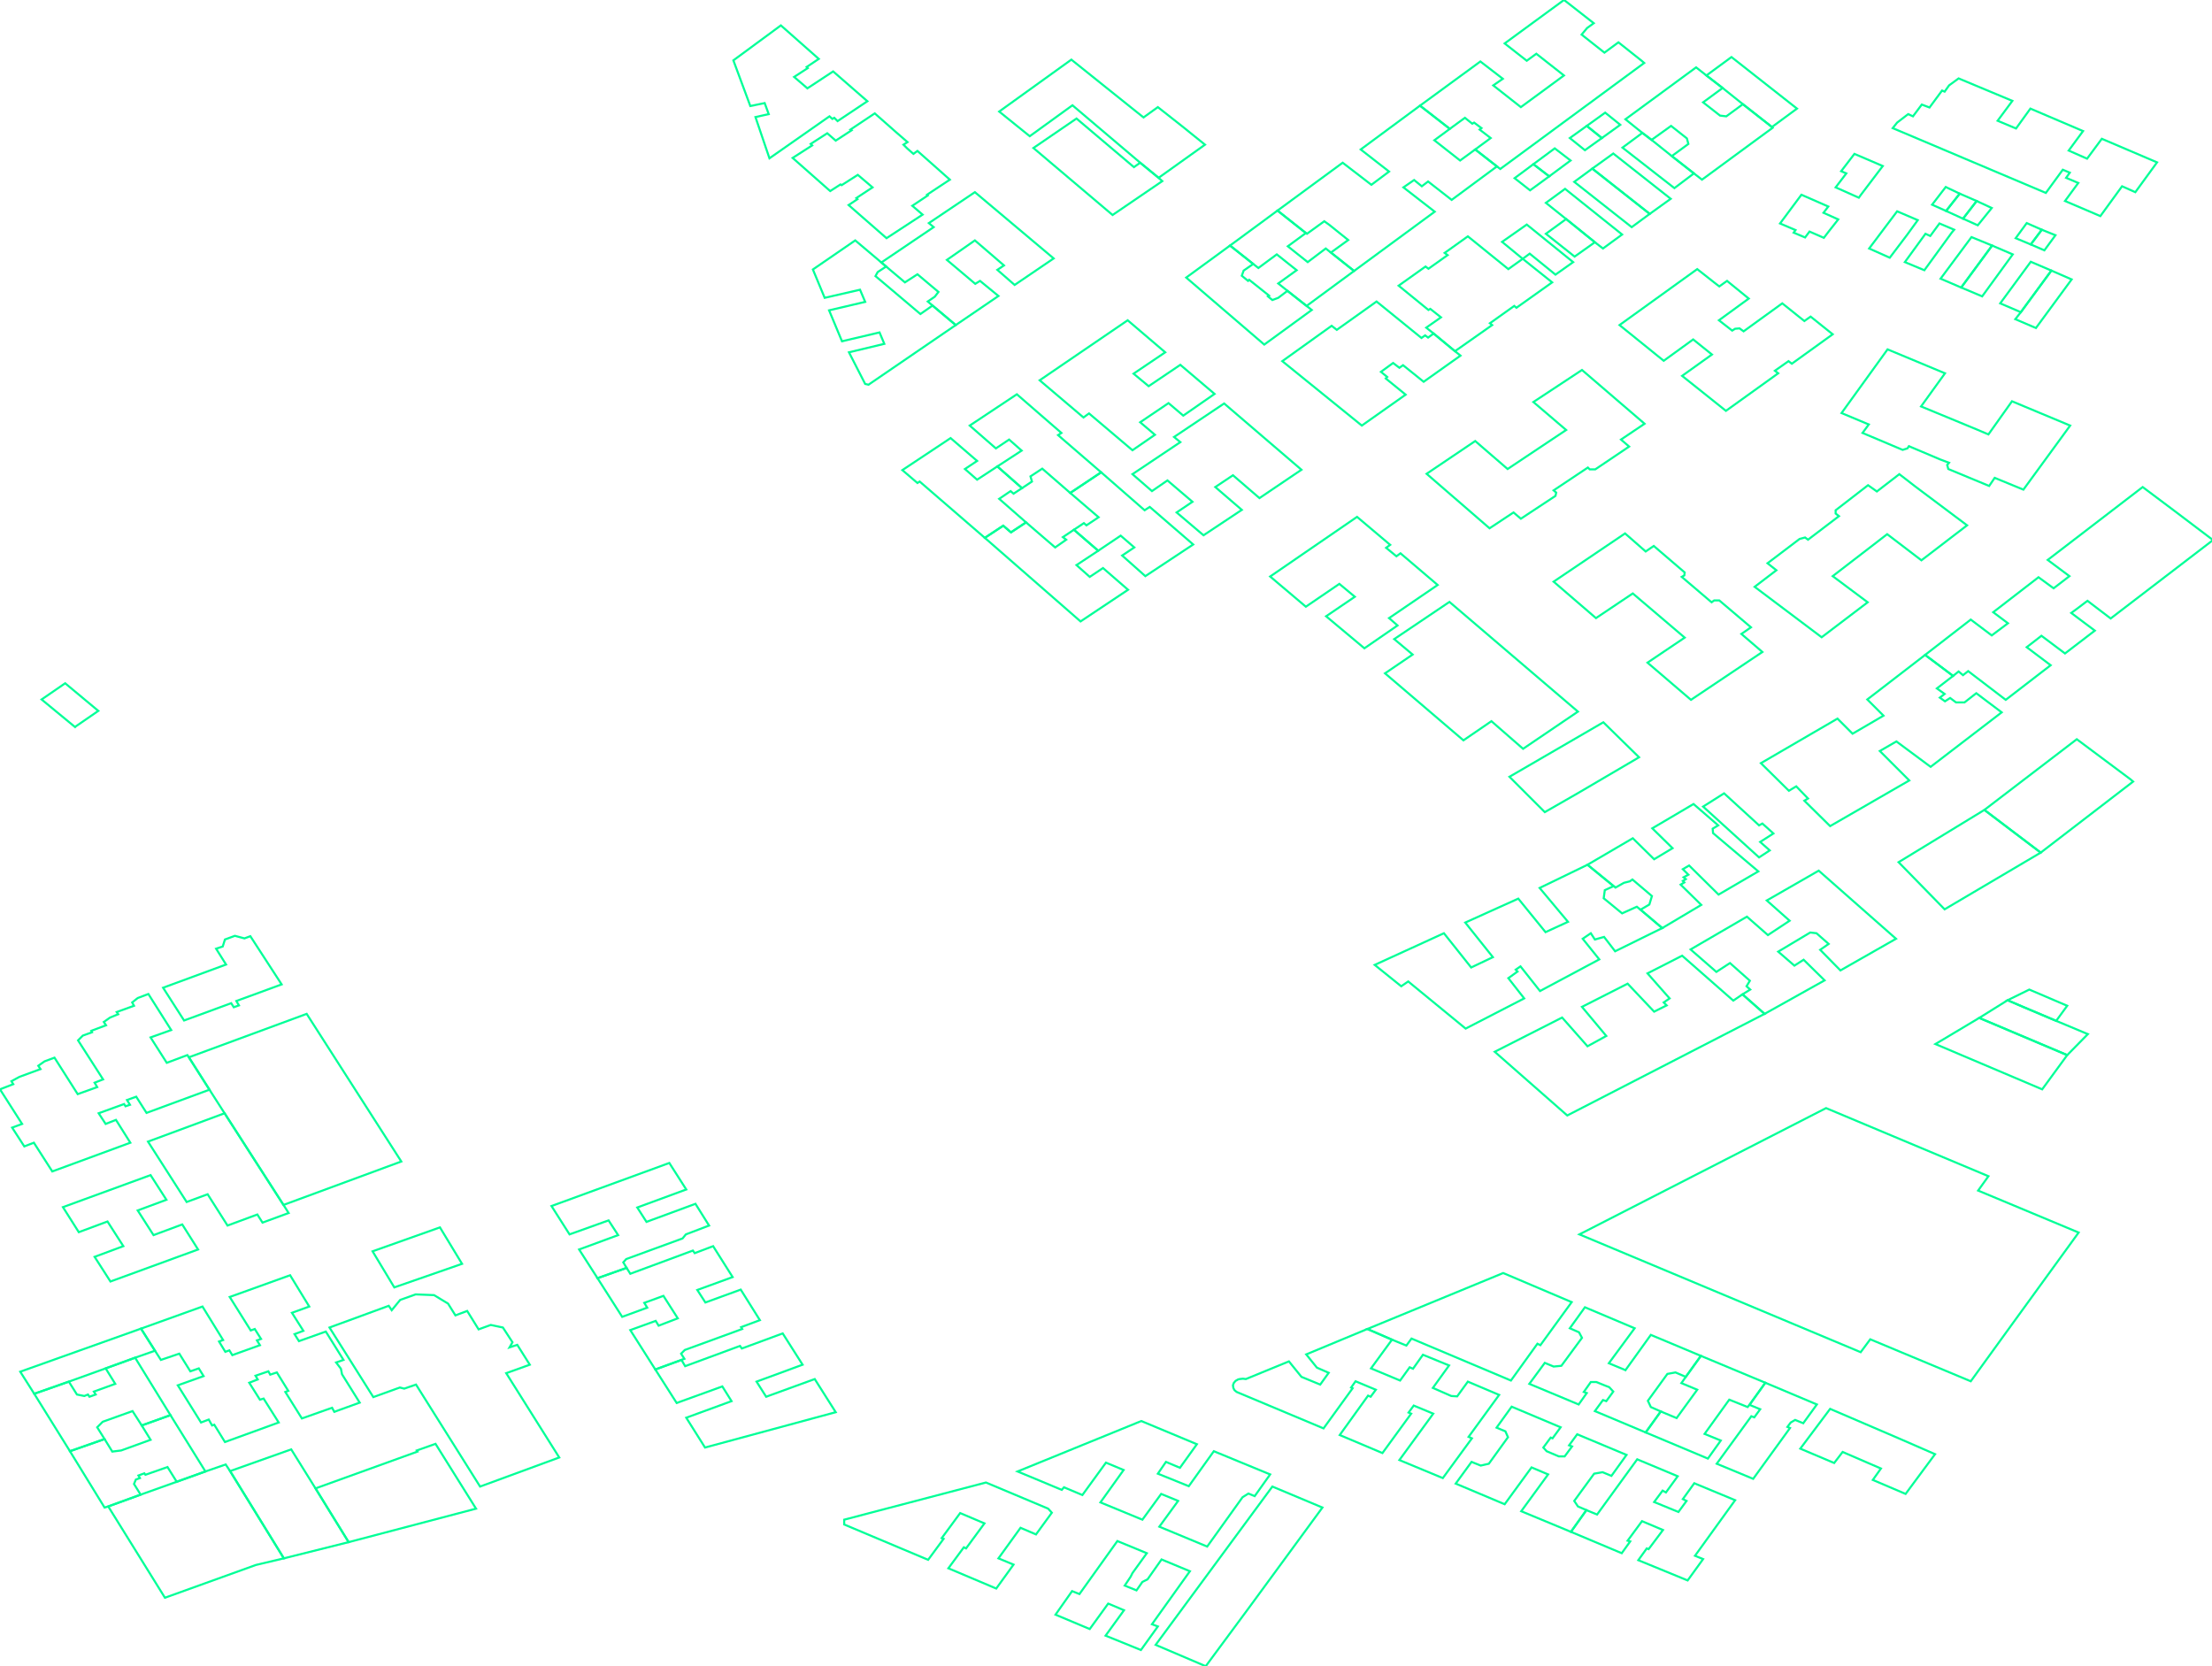 <?xml version="1.0" encoding="iso-8859-1" standalone="no"?>
<!DOCTYPE svg PUBLIC "-//W3C//DTD SVG 1.0//EN" "http://www.w3.org/TR/2001/REC-SVG-20010904/DTD/svg10.dtd">
<svg xmlns="http://www.w3.org/2000/svg" width="1062" height="800">
<path style="fill:rgb(255, 0, 0);fill-opacity:0;fill-rule:evenodd;stroke:rgb(0, 255, 151);stroke-width:1;" d="M 758.285, 592.665 L 876.712, 532.037 L 954.662, 564.737 L 949.713, 571.631 L 997.967, 591.781 L 966.151, 635.616 L 946.178, 663.19 L 897.923, 643.04 L 893.327, 649.227 L 758.285, 592.665 z "/>
<path style="fill:rgb(0, 255, 0);fill-opacity:0;fill-rule:evenodd;stroke:rgb(0, 255, 151);stroke-width:1;" d="M 90.676, 507.645 L 147.238, 486.787 L 192.665, 557.667 L 136.103, 578.524 L 107.821, 534.512 L 100.574, 523.199 L 90.676, 507.645 z "/>
<path style="fill:rgb(0, 0, 255);fill-opacity:0;fill-rule:evenodd;stroke:rgb(0, 255, 151);stroke-width:1;" d="M 158.197, 637.384 L 186.655, 626.955 L 188.069, 629.076 L 192.134, 624.127 L 199.558, 621.476 L 208.396, 621.829 L 215.113, 625.895 L 218.648, 631.551 L 224.304, 629.43 L 229.783, 638.268 L 235.616, 636.147 L 241.449, 637.384 L 246.045, 644.454 L 244.631, 646.929 L 248.343, 645.692 L 254.353, 655.236 L 243.04, 659.302 L 268.493, 699.779 L 230.49, 713.743 L 199.735, 664.781 L 194.079, 666.726 L 191.958, 666.195 L 179.231, 670.791 L 158.197, 637.384 z "/>
<path style="fill:rgb(255, 255, 0);fill-opacity:0;fill-rule:evenodd;stroke:rgb(0, 255, 151);stroke-width:1;" d="M 924.26, 314.45 L 946.178, 297.481 L 956.253, 305.082 L 964.03, 299.249 L 956.96, 293.946 L 978.701, 277.154 L 985.948, 282.457 L 993.548, 276.624 L 983.12, 268.847 L 1028.72, 233.849 L 1030.84, 235.44 L 1043.57, 244.985 L 1062.48, 259.302 L 1013.35, 296.951 L 1002.21, 288.467 L 997.084, 292.355 L 994.432, 294.3 L 1005.74, 302.784 L 991.427, 313.743 L 980.115, 305.259 L 973.045, 310.738 L 984.534, 319.399 L 962.97, 336.014 L 944.94, 322.227 L 942.466, 324.171 L 940.345, 322.404 L 937.693, 324.525 L 924.26, 314.45 z "/>
<path style="fill:rgb(255, 0, 0);fill-opacity:0;fill-rule:evenodd;stroke:rgb(0, 255, 151);stroke-width:1;" d="M 660.009, 463.279 L 693.239, 448.078 L 706.319, 464.516 L 716.748, 459.567 L 703.491, 442.952 L 728.944, 431.463 L 742.024, 447.548 L 752.806, 442.598 L 739.196, 426.337 L 762.174, 415.201 L 774.724, 425.453 L 770.482, 427.397 L 769.951, 431.286 L 778.789, 438.533 L 785.859, 435.351 L 787.627, 436.765 L 798.056, 445.603 L 775.431, 456.739 L 770.128, 449.845 L 765.709, 451.083 L 763.765, 448.078 L 759.876, 450.729 L 767.83, 460.627 L 739.373, 475.829 L 730.004, 463.986 L 727.707, 465.577 L 728.59, 466.46 L 724.171, 469.642 L 731.772, 479.364 L 703.668, 493.858 L 676.094, 471.233 L 672.735, 473.531 L 660.009, 463.279 z "/>
<path style="fill:rgb(0, 255, 0);fill-opacity:0;fill-rule:evenodd;stroke:rgb(0, 255, 151);stroke-width:1;" d="M 717.631, 504.993 L 749.978, 488.555 L 762.174, 502.342 L 771.189, 497.393 L 759.523, 483.429 L 781.441, 472.293 L 794.167, 485.727 L 800.177, 482.722 L 798.763, 481.308 L 801.591, 479.364 L 790.985, 467.344 L 807.601, 458.86 L 832.17, 480.424 L 836.589, 477.419 L 847.194, 486.787 L 752.452, 535.572 L 717.631, 504.993 z "/>
<path style="fill:rgb(0, 0, 255);fill-opacity:0;fill-rule:evenodd;stroke:rgb(0, 255, 151);stroke-width:1;" d="M 67.698, 637.914 L 97.216, 627.309 L 107.114, 643.394 L 105.17, 644.101 L 108.175, 649.05 L 110.119, 648.343 L 111.533, 650.641 L 124.79, 645.868 L 123.376, 643.57 L 125.32, 642.863 L 122.316, 638.091 L 120.371, 638.798 L 110.296, 622.713 L 139.284, 612.285 L 148.475, 627.309 L 140.168, 630.314 L 145.647, 638.975 L 141.405, 640.566 L 143.526, 643.924 L 156.43, 639.328 L 164.914, 652.939 L 161.379, 654.176 L 163.677, 657.181 L 164.207, 659.832 L 172.691, 673.442 L 160.495, 677.861 L 159.434, 675.917 L 144.94, 681.043 L 136.986, 668.316 L 138.4, 667.786 L 132.921, 658.948 L 129.739, 660.009 L 128.856, 658.418 L 122.669, 660.539 L 123.73, 662.307 L 119.664, 663.897 L 124.79, 672.028 L 126.558, 671.498 L 133.805, 682.987 L 107.998, 692.355 L 102.872, 684.048 L 101.812, 684.401 L 100.221, 681.573 L 96.509, 682.987 L 85.373, 665.135 L 97.746, 660.716 L 95.448, 657.004 L 91.383, 658.418 L 86.08, 649.934 L 77.243, 652.939 L 74.415, 648.52 L 67.698, 637.914 z "/>
<path style="fill:rgb(255, 255, 0);fill-opacity:0;fill-rule:evenodd;stroke:rgb(0, 255, 151);stroke-width:1;" d="M 845.426, 366.416 L 882.192, 345.029 L 889.439, 352.276 L 904.286, 343.615 L 896.509, 335.837 L 924.26, 314.45 L 937.693, 324.525 L 929.916, 330.535 L 933.628, 333.186 L 931.33, 334.954 L 933.805, 336.721 L 936.279, 335.13 L 939.107, 337.251 L 943.173, 337.251 L 948.829, 332.833 L 961.025, 342.024 L 926.911, 368.184 L 910.473, 355.988 L 902.519, 360.583 L 916.659, 374.724 L 878.657, 396.642 L 866.284, 384.445 L 868.051, 383.385 L 862.395, 377.552 L 858.86, 379.673 L 845.426, 366.416 z "/>
<path style="fill:rgb(255, 0, 0);fill-opacity:0;fill-rule:evenodd;stroke:rgb(0, 255, 151);stroke-width:1;" d="M 591.958, 665.135 L 592.311, 664.074 L 593.195, 663.014 L 594.432, 662.307 L 595.139, 662.13 L 596.73, 661.953 L 598.144, 662.13 L 618.825, 653.646 L 624.834, 661.069 L 633.849, 664.781 L 637.914, 659.125 L 632.258, 656.65 L 627.132, 650.287 L 656.474, 638.091 L 668.316, 643.217 L 658.241, 657.004 L 672.205, 662.837 L 676.801, 656.474 L 678.392, 657.181 L 683.164, 650.464 L 695.714, 655.59 L 687.936, 666.372 L 696.774, 670.261 L 699.602, 670.437 L 704.728, 663.367 L 719.753, 669.73 L 705.082, 689.881 L 706.673, 690.588 L 692.709, 709.677 L 671.852, 701.016 L 688.113, 678.745 L 678.745, 674.856 L 676.27, 678.215 L 677.508, 678.745 L 663.721, 697.658 L 643.217, 688.997 L 656.827, 670.084 L 658.065, 670.614 L 660.539, 667.256 L 650.817, 663.19 L 648.696, 666.195 L 649.403, 666.549 L 635.44, 685.815 L 593.725, 668.316 L 592.665, 667.433 L 592.134, 666.372 L 591.958, 665.135 z "/>
<path style="fill:rgb(0, 255, 0);fill-opacity:0;fill-rule:evenodd;stroke:rgb(0, 255, 151);stroke-width:1;" d="M 664.958, 323.288 L 678.215, 314.273 L 669.377, 306.849 L 695.89, 288.997 L 757.578, 341.67 L 731.242, 359.523 L 716.041, 346.266 L 702.607, 355.457 L 664.958, 323.288 z "/>
<path style="fill:rgb(0, 0, 255);fill-opacity:0;fill-rule:evenodd;stroke:rgb(0, 255, 151);stroke-width:1;" d="M 613.345, 101.105 L 644.631, 78.126 L 658.418, 88.732 L 666.902, 82.368 L 653.292, 71.763 L 681.75, 50.729 L 696.067, 61.865 L 688.643, 67.344 L 701.016, 77.066 L 708.263, 71.763 L 718.692, 79.894 L 696.951, 95.979 L 685.639, 87.141 L 682.634, 89.439 L 678.922, 86.434 L 673.796, 89.969 L 688.82, 101.635 L 650.11, 130.093 L 638.975, 121.255 L 647.282, 115.245 L 638.268, 107.998 L 635.793, 106.231 L 627.486, 112.24 L 626.955, 111.887 L 613.345, 101.105 z "/>
<path style="fill:rgb(255, 255, 0);fill-opacity:0;fill-rule:evenodd;stroke:rgb(0, 255, 151);stroke-width:1;" d="M 884.136, 198.321 L 906.231, 167.742 L 933.805, 179.231 L 922.316, 195.139 L 948.829, 206.098 L 954.662, 208.573 L 965.974, 192.665 L 993.902, 204.331 L 971.454, 235.086 L 957.667, 229.43 L 955.015, 233.319 L 935.395, 225.188 L 934.865, 223.243 L 935.749, 222.183 L 931.507, 220.592 L 916.483, 214.229 L 915.776, 215.289 L 913.478, 215.996 L 894.211, 207.866 L 897.216, 203.8 L 884.136, 198.321 z "/>
<path style="fill:rgb(255, 0, 0);fill-opacity:0;fill-rule:evenodd;stroke:rgb(0, 255, 151);stroke-width:1;" d="M 745.913, 279.275 L 780.203, 256.12 L 790.102, 264.781 L 793.99, 262.13 L 808.838, 274.856 L 808.661, 276.27 L 807.424, 276.977 L 821.741, 289.174 L 822.978, 288.29 L 825.453, 288.29 L 840.654, 301.193 L 836.058, 304.375 L 846.133, 313.036 L 811.843, 336.014 L 790.985, 318.162 L 808.838, 306.142 L 783.915, 284.932 L 766.24, 296.774 L 745.913, 279.275 z "/>
<path style="fill:rgb(0, 255, 0);fill-opacity:0;fill-rule:evenodd;stroke:rgb(0, 255, 151);stroke-width:1;" d="M 842.422, 281.75 L 852.85, 273.796 L 848.608, 270.437 L 863.986, 258.772 L 866.637, 258.065 L 868.051, 259.125 L 882.899, 247.813 L 881.308, 246.575 L 881.308, 244.985 L 896.863, 232.965 L 901.105, 235.97 L 911.887, 227.662 L 919.664, 233.672 L 944.41, 252.232 L 922.492, 269.023 L 906.054, 256.474 L 879.894, 276.624 L 896.686, 289.174 L 874.591, 305.966 L 842.422, 281.75 z "/>
<path style="fill:rgb(0, 0, 255);fill-opacity:0;fill-rule:evenodd;stroke:rgb(0, 255, 151);stroke-width:1;" d="M 684.932, 227.486 L 708.263, 211.754 L 723.818, 225.188 L 751.922, 206.452 L 736.191, 193.018 L 759.523, 177.64 L 789.571, 203.447 L 778.259, 211.047 L 782.148, 214.406 L 775.608, 218.825 L 765.886, 225.365 L 763.235, 225.365 L 762.351, 224.481 L 745.913, 235.44 L 747.15, 236.5 L 746.796, 238.091 L 730.181, 249.05 L 726.646, 246.045 L 715.157, 253.646 L 684.932, 227.486 z "/>
<path style="fill:rgb(255, 255, 0);fill-opacity:0;fill-rule:evenodd;stroke:rgb(0, 255, 151);stroke-width:1;" d="M 51.966, 723.288 L 67.521, 717.631 L 84.843, 711.445 L 98.63, 706.496 L 108.352, 703.137 L 110.473, 706.319 L 136.279, 748.21 L 122.846, 751.392 L 79.187, 767.123 L 51.966, 723.288 z "/>
<path style="fill:rgb(255, 0, 0);fill-opacity:0;fill-rule:evenodd;stroke:rgb(0, 255, 151);stroke-width:1;" d="M 777.552, 156.076 L 814.848, 129.209 L 823.155, 135.749 L 825.453, 137.517 L 829.165, 134.865 L 839.593, 143.35 L 825.276, 153.778 L 831.639, 158.727 L 833.053, 157.844 L 835.175, 157.667 L 837.119, 159.081 L 855.678, 145.647 L 866.284, 154.132 L 869.289, 152.011 L 879.894, 160.495 L 860.274, 174.635 L 858.683, 173.398 L 852.143, 177.994 L 853.734, 179.231 L 828.635, 197.26 L 807.601, 180.468 L 821.918, 170.217 L 812.903, 162.97 L 798.763, 173.221 L 777.552, 156.076 z "/>
<path style="fill:rgb(0, 255, 0);fill-opacity:0;fill-rule:evenodd;stroke:rgb(0, 255, 151);stroke-width:1;" d="M 488.555, 706.496 L 547.945, 682.28 L 574.635, 693.416 L 566.505, 704.728 L 559.788, 701.9 L 555.899, 707.556 L 570.747, 713.566 L 582.766, 696.774 L 609.81, 707.91 L 602.386, 718.338 L 599.381, 717.101 L 596.553, 718.869 L 579.585, 742.554 L 556.606, 733.009 L 565.621, 720.636 L 565.267, 720.46 L 557.49, 717.278 L 548.475, 729.651 L 528.325, 721.343 L 539.461, 705.789 L 530.977, 702.254 L 519.664, 717.808 L 510.826, 714.096 L 509.766, 715.334 L 488.555, 706.496 z "/>
<path style="fill:rgb(0, 0, 255);fill-opacity:0;fill-rule:evenodd;stroke:rgb(0, 255, 151);stroke-width:1;" d="M 811.666, 455.855 L 838.71, 440.124 L 848.785, 448.962 L 859.213, 442.068 L 848.255, 432.346 L 873.177, 418.029 L 910.296, 450.729 L 883.606, 465.93 L 873.884, 456.032 L 877.95, 453.204 L 872.117, 448.078 L 869.112, 447.724 L 853.734, 456.916 L 861.511, 463.632 L 865.93, 460.804 L 876.005, 470.703 L 847.194, 486.787 L 836.589, 477.419 L 840.3, 475.122 L 838.533, 473.531 L 840.124, 470.879 L 830.579, 462.395 L 824.039, 466.637 L 811.666, 455.855 z "/>
<path style="fill:rgb(255, 255, 0);fill-opacity:0;fill-rule:evenodd;stroke:rgb(0, 255, 151);stroke-width:1;" d="M 656.474, 638.091 L 721.697, 611.224 L 754.574, 625.188 L 739.549, 645.868 L 738.135, 645.161 L 725.409, 662.837 L 677.684, 642.687 L 675.21, 646.045 L 668.316, 643.217 L 656.474, 638.091 z "/>
<path style="fill:rgb(255, 0, 0);fill-opacity:0;fill-rule:evenodd;stroke:rgb(0, 255, 151);stroke-width:1;" d="M 554.839, 789.748 L 610.871, 713.743 L 634.909, 723.818 L 600.442, 770.835 L 578.878, 800 L 554.839, 789.748 z "/>
<path style="fill:rgb(0, 255, 0);fill-opacity:0;fill-rule:evenodd;stroke:rgb(0, 255, 151);stroke-width:1;" d="M 615.643, 173.398 L 639.328, 156.43 L 641.803, 158.374 L 660.893, 144.764 L 682.457, 162.262 L 684.224, 161.025 L 685.639, 162.086 L 688.29, 160.141 L 698.542, 168.626 L 701.193, 170.747 L 683.517, 183.297 L 673.619, 175.342 L 671.852, 176.58 L 668.847, 174.282 L 663.014, 178.524 L 666.019, 180.999 L 665.312, 181.706 L 674.856, 189.483 L 653.822, 204.331 L 615.643, 173.398 z "/>
<path style="fill:rgb(0, 0, 255);fill-opacity:0;fill-rule:evenodd;stroke:rgb(0, 255, 151);stroke-width:1;" d="M 609.81, 276.801 L 651.525, 248.166 L 667.433, 261.6 L 665.488, 263.014 L 670.437, 267.079 L 672.382, 265.665 L 690.234, 280.866 L 666.902, 296.774 L 670.968, 300.309 L 655.06, 311.268 L 636.677, 295.89 L 650.464, 286.522 L 643.04, 280.336 L 626.955, 291.295 L 609.81, 276.801 z "/>
<path style="fill:rgb(255, 255, 0);fill-opacity:0;fill-rule:evenodd;stroke:rgb(0, 255, 151);stroke-width:1;" d="M 314.627, 657.534 L 327.176, 652.939 L 328.944, 655.943 L 355.281, 646.222 L 356.164, 647.459 L 375.784, 640.212 L 385.329, 655.236 L 363.235, 663.367 L 367.83, 670.614 L 391.162, 662.13 L 401.237, 678.038 L 338.489, 695.007 L 329.474, 680.689 L 351.215, 672.735 L 346.796, 665.665 L 324.878, 673.619 L 314.627, 657.534 z "/>
<path style="fill:rgb(255, 0, 0);fill-opacity:0;fill-rule:evenodd;stroke:rgb(0, 255, 151);stroke-width:1;" d="M 499.16, 182.589 L 541.405, 153.778 L 559.434, 169.156 L 544.233, 179.408 L 551.48, 185.418 L 566.681, 175.166 L 583.12, 189.129 L 568.095, 199.558 L 561.025, 193.548 L 547.415, 202.74 L 554.485, 208.749 L 543.703, 216.173 L 522.846, 198.498 L 520.194, 200.442 L 499.16, 182.589 z "/>
<path style="fill:rgb(0, 255, 0);fill-opacity:0;fill-rule:evenodd;stroke:rgb(0, 255, 151);stroke-width:1;" d="M 543.703, 227.662 L 566.681, 212.285 L 563.677, 209.81 L 587.715, 193.725 L 624.834, 225.541 L 604.684, 239.152 L 591.958, 228.193 L 583.473, 233.849 L 596.2, 244.808 L 577.817, 257.004 L 564.914, 246.045 L 572.514, 240.919 L 560.495, 230.667 L 553.071, 235.793 L 543.703, 227.662 z "/>
<path style="fill:rgb(0, 0, 255);fill-opacity:0;fill-rule:evenodd;stroke:rgb(0, 255, 151);stroke-width:1;" d="M 405.303, 731.949 L 405.303, 729.651 L 473.354, 711.798 L 503.226, 724.348 L 504.993, 726.293 L 497.393, 736.721 L 489.969, 733.54 L 479.364, 748.21 L 486.611, 751.215 L 478.303, 762.704 L 455.325, 752.983 L 462.749, 742.908 L 463.809, 743.438 L 472.647, 731.418 L 460.981, 726.469 L 452.143, 738.489 L 453.027, 738.842 L 445.603, 748.917 L 405.303, 731.949 z "/>
<path style="fill:rgb(255, 255, 0);fill-opacity:0;fill-rule:evenodd;stroke:rgb(0, 255, 151);stroke-width:1;" d="M 286.876, 613.699 L 300.84, 608.749 L 302.607, 611.578 L 332.656, 600.442 L 333.54, 601.679 L 342.377, 598.321 L 351.745, 613.168 L 334.777, 619.355 L 338.665, 625.365 L 355.634, 619.178 L 364.825, 633.849 L 355.811, 637.207 L 356.341, 638.091 L 328.767, 648.166 L 327, 649.934 L 328.59, 652.408 L 327.176, 652.939 L 314.627, 657.534 L 302.607, 638.621 L 314.803, 634.202 L 316.217, 636.5 L 325.409, 632.965 L 318.515, 622.183 L 309.324, 625.541 L 310.738, 627.839 L 298.719, 632.258 L 286.876, 613.699 z "/>
<path style="fill:rgb(255, 0, 0);fill-opacity:0;fill-rule:evenodd;stroke:rgb(0, 255, 151);stroke-width:1;" d="M 423.155, 126.027 L 448.255, 109.059 L 445.957, 107.114 L 468.051, 92.267 L 505.877, 124.083 L 487.141, 136.81 L 478.833, 129.563 L 482.015, 127.441 L 468.051, 115.422 L 454.618, 124.79 L 468.228, 136.279 L 470.526, 134.865 L 479.364, 142.112 L 458.86, 156.076 L 447.724, 146.708 L 445.426, 144.764 L 448.785, 142.466 L 450.552, 140.168 L 440.477, 131.684 L 434.468, 135.572 L 425.453, 127.972 L 423.155, 126.027 z "/>
<path style="fill:rgb(0, 255, 0);fill-opacity:0;fill-rule:evenodd;stroke:rgb(0, 255, 151);stroke-width:1;" d="M 380.557, 75.829 L 389.925, 69.819 L 389.218, 69.112 L 397.172, 63.986 L 401.237, 67.521 L 408.838, 62.572 L 408.308, 62.218 L 419.973, 54.441 L 430.402, 63.632 L 435.705, 68.228 L 433.76, 69.465 L 435.528, 71.233 L 438.533, 73.884 L 440.477, 72.47 L 456.032, 86.257 L 445.073, 93.504 L 445.426, 93.858 L 438.003, 98.807 L 442.952, 103.049 L 425.63, 114.361 L 407.424, 98.453 L 411.666, 95.625 L 411.136, 95.095 L 418.913, 89.969 L 411.843, 83.959 L 404.065, 88.909 L 403.535, 88.555 L 398.586, 91.737 L 380.557, 75.829 z "/>
<path style="fill:rgb(0, 0, 255);fill-opacity:0;fill-rule:evenodd;stroke:rgb(0, 255, 151);stroke-width:1;" d="M 698.895, 712.329 L 706.496, 701.9 L 710.915, 703.668 L 714.803, 702.784 L 723.995, 690.057 L 722.757, 687.229 L 718.515, 685.462 L 725.762, 675.387 L 749.271, 685.285 L 745.382, 690.588 L 744.498, 690.234 L 740.963, 695.007 L 742.554, 696.774 L 748.387, 699.249 L 751.215, 699.249 L 754.75, 694.476 L 753.336, 693.946 L 757.225, 688.643 L 780.91, 698.542 L 773.663, 708.617 L 769.421, 706.849 L 765.356, 707.556 L 758.639, 716.748 L 755.811, 720.636 L 757.578, 723.288 L 761.644, 725.055 L 754.22, 735.484 L 730.358, 725.586 L 743.261, 707.91 L 735.307, 704.551 L 722.404, 722.227 L 698.895, 712.329 z "/>
<path style="fill:rgb(255, 255, 0);fill-opacity:0;fill-rule:evenodd;stroke:rgb(0, 255, 151);stroke-width:1;" d="M 734.247, 664.428 L 741.67, 654.353 L 745.913, 656.12 L 749.624, 655.767 L 759.523, 642.333 L 758.109, 639.682 L 753.69, 637.738 L 760.937, 627.662 L 784.799, 637.738 L 772.426, 654.529 L 779.673, 657.534 L 780.38, 657.888 L 792.576, 640.919 L 816.615, 650.994 L 809.368, 661.069 L 804.419, 658.948 L 800.53, 659.655 L 791.162, 672.559 L 792.576, 675.563 L 797.349, 677.684 L 790.102, 687.76 L 765.709, 677.508 L 769.598, 672.205 L 771.189, 672.735 L 774.547, 668.14 L 772.603, 666.019 L 770.305, 665.135 L 766.416, 663.544 L 763.765, 663.544 L 760.407, 668.316 L 761.821, 668.847 L 757.932, 674.326 L 734.247, 664.428 z "/>
<path style="fill:rgb(255, 0, 0);fill-opacity:0;fill-rule:evenodd;stroke:rgb(0, 255, 151);stroke-width:1;" d="M 754.22, 735.484 L 761.644, 725.055 L 766.77, 727.176 L 786.036, 700.663 L 805.479, 708.794 L 799.823, 716.571 L 798.232, 715.687 L 794.167, 721.167 L 805.833, 725.939 L 809.722, 720.636 L 807.954, 719.753 L 813.433, 712.152 L 833.053, 720.283 L 813.787, 746.973 L 817.676, 748.564 L 810.252, 758.816 L 786.567, 749.094 L 790.632, 743.438 L 791.516, 743.791 L 798.409, 734.6 L 788.334, 730.358 L 781.441, 739.726 L 782.678, 740.08 L 778.612, 745.736 L 754.22, 735.484 z "/>
<path style="fill:rgb(0, 255, 0);fill-opacity:0;fill-rule:evenodd;stroke:rgb(0, 255, 151);stroke-width:1;" d="M 151.48, 714.627 L 200.442, 696.951 L 200.088, 696.421 L 209.103, 693.239 L 228.546, 724.348 L 167.388, 740.433 L 151.48, 714.627 z "/>
<path style="fill:rgb(0, 0, 255);fill-opacity:0;fill-rule:evenodd;stroke:rgb(0, 255, 151);stroke-width:1;" d="M 762.174, 415.201 L 783.915, 402.475 L 794.167, 412.55 L 803.005, 407.247 L 793.283, 397.702 L 813.08, 386.036 L 824.923, 396.288 L 822.271, 397.879 L 822.448, 400 L 844.189, 418.383 L 825.099, 429.518 L 810.959, 415.555 L 807.954, 417.322 L 810.605, 419.973 L 808.308, 421.211 L 809.368, 422.095 L 807.954, 422.978 L 808.661, 423.685 L 806.894, 424.746 L 816.792, 434.468 L 798.056, 445.603 L 787.627, 436.765 L 791.869, 434.291 L 793.106, 430.225 L 783.738, 422.271 L 782.501, 423.155 L 779.673, 423.862 L 775.608, 426.16 L 774.724, 425.453 L 762.174, 415.201 z "/>
<path style="fill:rgb(255, 255, 0);fill-opacity:0;fill-rule:evenodd;stroke:rgb(0, 255, 151);stroke-width:1;" d="M 390.278, 129.386 L 410.605, 115.422 L 423.155, 126.027 L 425.453, 127.972 L 421.388, 130.623 L 420.327, 132.567 L 424.746, 136.279 L 441.891, 150.773 L 447.724, 146.708 L 458.86, 156.076 L 416.969, 184.711 L 415.378, 184.357 L 407.601, 169.156 L 424.569, 165.091 L 422.271, 159.611 L 404.242, 163.853 L 398.056, 149.006 L 415.378, 144.94 L 412.903, 139.107 L 395.935, 142.996 L 390.278, 129.386 z "/>
<path style="fill:rgb(255, 0, 0);fill-opacity:0;fill-rule:evenodd;stroke:rgb(0, 255, 151);stroke-width:1;" d="M 671.498, 137.163 L 684.401, 127.972 L 685.815, 129.032 L 695.007, 122.492 L 693.593, 121.432 L 704.728, 113.478 L 724.171, 129.209 L 731.065, 124.26 L 745.205, 135.572 L 728.06, 147.768 L 727, 146.885 L 715.334, 155.192 L 716.394, 156.076 L 698.542, 168.626 L 688.29, 160.141 L 684.755, 157.313 L 691.825, 152.364 L 686.699, 148.299 L 685.815, 148.829 L 671.498, 137.163 z "/>
<path style="fill:rgb(0, 255, 0);fill-opacity:0;fill-rule:evenodd;stroke:rgb(0, 255, 151);stroke-width:1;" d="M 71.056, 548.122 L 107.821, 534.512 L 136.103, 578.524 L 138.577, 582.413 L 126.027, 587.008 L 123.553, 583.12 L 109.236, 588.422 L 99.691, 573.398 L 89.616, 577.11 L 71.056, 548.122 z "/>
<path style="fill:rgb(0, 0, 255);fill-opacity:0;fill-rule:evenodd;stroke:rgb(0, 255, 151);stroke-width:1;" d="M 264.781, 579.054 L 321.343, 558.374 L 329.474, 571.1 L 305.966, 579.761 L 310.384, 586.655 L 333.893, 577.994 L 340.433, 588.422 L 329.297, 592.665 L 327.707, 594.609 L 300.663, 604.507 L 299.249, 606.098 L 300.84, 608.749 L 286.876, 613.699 L 278.038, 599.912 L 296.774, 593.018 L 292.179, 585.948 L 273.442, 592.665 L 264.781, 579.054 z "/>
<path style="fill:rgb(255, 255, 0);fill-opacity:0;fill-rule:evenodd;stroke:rgb(0, 255, 151);stroke-width:1;" d="M 952.718, 388.864 L 997.084, 354.927 L 1022.89, 374.194 L 1024.13, 375.254 L 979.761, 409.368 L 952.718, 388.864 z "/>
<path style="fill:rgb(255, 0, 0);fill-opacity:0;fill-rule:evenodd;stroke:rgb(0, 255, 151);stroke-width:1;" d="M 911.533, 413.964 L 952.718, 388.864 L 979.761, 409.368 L 933.628, 436.589 L 911.533, 413.964 z "/>
<path style="fill:rgb(0, 255, 0);fill-opacity:0;fill-rule:evenodd;stroke:rgb(0, 255, 151);stroke-width:1;" d="M 110.473, 706.319 L 139.814, 695.89 L 151.48, 714.627 L 167.388, 740.433 L 136.279, 748.21 L 110.473, 706.319 z "/>
<path style="fill:rgb(0, 0, 255);fill-opacity:0;fill-rule:evenodd;stroke:rgb(0, 255, 151);stroke-width:1;" d="M 506.761, 775.254 L 514.715, 763.942 L 518.25, 765.356 L 536.456, 739.903 L 550.597, 745.736 L 543.703, 755.281 L 542.819, 757.048 L 539.991, 761.29 L 545.647, 763.588 L 548.475, 759.523 L 550.95, 758.285 L 557.667, 748.741 L 571.277, 754.397 L 553.071, 779.85 L 555.899, 780.91 L 547.768, 792.223 L 530.8, 785.329 L 539.638, 773.133 L 532.567, 770.128 L 532.037, 769.951 L 523.199, 782.148 L 506.761, 775.254 z "/>
<path style="fill:rgb(255, 255, 0);fill-opacity:0;fill-rule:evenodd;stroke:rgb(0, 255, 151);stroke-width:1;" d="M 30.225, 579.585 L 72.293, 564.207 L 79.894, 576.049 L 66.107, 581.175 L 66.46, 581.706 L 73.707, 593.018 L 87.495, 587.892 L 95.095, 599.912 L 53.027, 615.289 L 45.426, 603.447 L 59.213, 598.321 L 51.613, 586.478 L 37.826, 591.604 L 30.225, 579.585 z "/>
<path style="fill:rgb(255, 0, 0);fill-opacity:0;fill-rule:evenodd;stroke:rgb(0, 255, 151);stroke-width:1;" d="M 472.824, 258.241 L 481.662, 252.408 L 485.373, 255.59 L 492.62, 250.817 L 506.584, 262.837 L 511.887, 259.125 L 510.296, 257.888 L 515.599, 254.353 L 527.265, 264.428 L 516.836, 271.321 L 523.199, 276.977 L 529.563, 272.735 L 541.582, 283.164 L 518.78, 298.365 L 472.824, 258.241 z "/>
<path style="fill:rgb(0, 255, 0);fill-opacity:0;fill-rule:evenodd;stroke:rgb(0, 255, 151);stroke-width:1;" d="M 465.577, 204.331 L 488.202, 189.306 L 509.589, 207.866 L 507.998, 208.926 L 528.679, 226.779 L 513.831, 236.677 L 500.398, 225.011 L 494.741, 228.723 L 495.449, 231.198 L 490.676, 234.379 L 478.833, 223.951 L 490.499, 216.35 L 484.49, 211.047 L 478.126, 215.289 L 465.577, 204.331 z "/>
<path style="fill:rgb(0, 0, 255);fill-opacity:0;fill-rule:evenodd;stroke:rgb(0, 255, 151);stroke-width:1;" d="M 33.584, 696.774 L 50.199, 690.941 L 53.911, 696.951 L 58.153, 696.421 L 72.293, 691.295 L 68.051, 684.401 L 81.838, 679.452 L 98.63, 706.496 L 84.843, 711.445 L 80.424, 704.375 L 69.819, 708.087 L 69.289, 707.38 L 66.46, 708.44 L 67.168, 709.677 L 65.223, 710.384 L 64.339, 712.506 L 67.521, 717.631 L 51.966, 723.288 L 50.199, 723.818 L 33.584, 696.774 z "/>
<path style="fill:rgb(255, 255, 0);fill-opacity:0;fill-rule:evenodd;stroke:rgb(0, 255, 151);stroke-width:1;" d="M 513.831, 236.677 L 528.679, 226.779 L 549.536, 244.985 L 552.011, 243.394 L 572.868, 261.423 L 549.89, 276.624 L 538.754, 266.726 L 544.587, 262.837 L 538.047, 257.181 L 527.265, 264.428 L 515.599, 254.353 L 520.371, 251.171 L 521.608, 252.232 L 527.441, 248.343 L 513.831, 236.677 z "/>
<path style="fill:rgb(255, 0, 0);fill-opacity:0;fill-rule:evenodd;stroke:rgb(0, 255, 151);stroke-width:1;" d="M 433.23, 225.718 L 456.385, 210.34 L 469.112, 221.299 L 463.279, 225.188 L 469.112, 230.314 L 478.833, 223.951 L 490.676, 234.379 L 486.611, 237.03 L 485.197, 235.793 L 479.717, 239.505 L 492.62, 250.817 L 485.373, 255.59 L 481.662, 252.408 L 472.824, 258.241 L 441.538, 231.198 L 440.477, 231.905 L 433.23, 225.718 z "/>
<path style="fill:rgb(0, 255, 0);fill-opacity:0;fill-rule:evenodd;stroke:rgb(0, 255, 151);stroke-width:1;" d="M 496.156, 71.056 L 516.836, 56.916 L 544.41, 80.248 L 547.415, 78.126 L 556.253, 85.373 L 558.02, 86.964 L 534.158, 103.226 L 496.156, 71.056 z "/>
<path style="fill:rgb(0, 0, 255);fill-opacity:0;fill-rule:evenodd;stroke:rgb(0, 255, 151);stroke-width:1;" d="M 724.702, 372.956 L 769.775, 346.796 L 786.92, 363.588 L 757.402, 380.91 L 741.67, 389.925 L 724.702, 372.956 z "/>
<path style="fill:rgb(255, 255, 0);fill-opacity:0;fill-rule:evenodd;stroke:rgb(0, 255, 151);stroke-width:1;" d="M 569.51, 133.274 L 590.544, 117.897 L 601.679, 126.734 L 597.084, 129.916 L 596.2, 132.391 L 599.205, 134.865 L 599.735, 134.335 L 609.28, 141.935 L 608.749, 142.289 L 610.871, 144.057 L 613.699, 142.996 L 618.118, 139.638 L 627.309, 146.885 L 629.783, 148.829 L 606.982, 165.444 L 569.51, 133.274 z "/>
<path style="fill:rgb(255, 0, 0);fill-opacity:0;fill-rule:evenodd;stroke:rgb(0, 255, 151);stroke-width:1;" d="M 790.102, 687.76 L 797.349, 677.684 L 804.949, 680.866 L 814.848, 667.256 L 807.247, 664.074 L 809.368, 661.069 L 816.615, 650.994 L 847.548, 663.897 L 839.947, 674.503 L 839.063, 675.563 L 830.225, 672.028 L 818.383, 688.467 L 826.16, 691.648 L 819.973, 700.309 L 790.102, 687.76 z "/>
<path style="fill:rgb(0, 255, 0);fill-opacity:0;fill-rule:evenodd;stroke:rgb(0, 255, 151);stroke-width:1;" d="M 864.339, 695.537 L 878.657, 676.447 L 911.18, 690.411 L 929.032, 698.188 L 914.892, 717.278 L 899.16, 710.561 L 903.049, 705.082 L 884.666, 697.128 L 880.601, 702.43 L 864.339, 695.537 z "/>
<path style="fill:rgb(0, 0, 255);fill-opacity:0;fill-rule:evenodd;stroke:rgb(0, 255, 151);stroke-width:1;" d="M 78.303, 474.238 L 108.529, 463.102 L 103.756, 455.502 L 106.938, 454.441 L 107.998, 451.083 L 112.771, 449.315 L 117.366, 450.552 L 120.194, 449.492 L 135.219, 472.647 L 113.478, 480.601 L 114.715, 482.722 L 112.24, 483.606 L 111.003, 481.662 L 88.378, 489.969 L 78.303, 474.238 z "/>
<path style="fill:rgb(255, 255, 0);fill-opacity:0;fill-rule:evenodd;stroke:rgb(0, 255, 151);stroke-width:1;" d="M 590.544, 117.897 L 613.345, 101.105 L 626.955, 111.887 L 618.294, 118.25 L 627.839, 125.851 L 636.5, 119.311 L 638.975, 121.255 L 650.11, 130.093 L 627.309, 146.885 L 618.118, 139.638 L 613.699, 136.103 L 622.536, 129.739 L 612.992, 122.139 L 604.154, 128.679 L 601.679, 126.734 L 590.544, 117.897 z "/>
<path style="fill:rgb(255, 0, 0);fill-opacity:0;fill-rule:evenodd;stroke:rgb(0, 255, 151);stroke-width:1;" d="M 929.209, 501.281 L 950.243, 488.732 L 992.488, 506.584 L 980.468, 523.023 L 929.209, 501.281 z "/>
<path style="fill:rgb(0, 255, 0);fill-opacity:0;fill-rule:evenodd;stroke:rgb(0, 255, 151);stroke-width:1;" d="M 824.216, 702.784 L 840.831, 679.982 L 842.245, 680.513 L 845.073, 676.624 L 839.947, 674.503 L 847.548, 663.897 L 872.293, 674.326 L 865.753, 683.341 L 861.865, 681.75 L 859.744, 682.987 L 858.153, 685.108 L 859.39, 685.639 L 841.715, 710.031 L 824.216, 702.784 z "/>
<path style="fill:rgb(0, 0, 255);fill-opacity:0;fill-rule:evenodd;stroke:rgb(0, 255, 151);stroke-width:1;" d="M 178.878, 600.795 L 211.224, 589.306 L 221.829, 606.805 L 189.306, 618.118 L 178.878, 600.795 z "/>
<path style="fill:rgb(255, 255, 0);fill-opacity:0;fill-rule:evenodd;stroke:rgb(0, 255, 151);stroke-width:1;" d="M 950.243, 488.732 L 963.853, 480.247 L 971.277, 483.429 L 987.185, 490.146 L 1002.39, 496.509 L 992.488, 506.584 L 950.243, 488.732 z "/>
<path style="fill:rgb(255, 0, 0);fill-opacity:0;fill-rule:evenodd;stroke:rgb(0, 255, 151);stroke-width:1;" d="M 764.472, 80.954 L 774.547, 73.707 L 802.121, 95.448 L 792.046, 102.696 L 764.472, 80.954 z "/>
<path style="fill:rgb(0, 255, 0);fill-opacity:0;fill-rule:evenodd;stroke:rgb(0, 255, 151);stroke-width:1;" d="M 817.676, 387.274 L 827.751, 380.91 L 844.366, 396.111 L 844.543, 396.288 L 846.133, 395.404 L 851.436, 400.177 L 845.073, 404.242 L 849.669, 408.308 L 844.543, 411.666 L 817.676, 387.274 z "/>
<path style="fill:rgb(0, 0, 255);fill-opacity:0;fill-rule:evenodd;stroke:rgb(0, 255, 151);stroke-width:1;" d="M 742.201, 97.393 L 751.392, 90.676 L 778.789, 112.594 L 769.598, 119.311 L 765.709, 116.306 L 751.922, 105.17 L 742.201, 97.393 z "/>
<path style="fill:rgb(255, 255, 0);fill-opacity:0;fill-rule:evenodd;stroke:rgb(0, 255, 151);stroke-width:1;" d="M 755.811, 87.318 L 764.472, 80.954 L 792.046, 102.696 L 783.385, 109.059 L 755.811, 87.318 z "/>
<path style="fill:rgb(255, 0, 0);fill-opacity:0;fill-rule:evenodd;stroke:rgb(0, 255, 151);stroke-width:1;" d="M 778.966, 70.879 L 788.511, 63.809 L 792.93, 67.168 L 802.651, 74.945 L 813.257, 83.252 L 803.889, 90.323 L 778.966, 70.879 z "/>
<path style="fill:rgb(0, 255, 0);fill-opacity:0;fill-rule:evenodd;stroke:rgb(0, 255, 151);stroke-width:1;" d="M 721.167, 116.129 L 733.009, 107.821 L 755.281, 125.851 L 746.796, 131.86 L 734.423, 121.785 L 731.065, 124.26 L 721.167, 116.129 z "/>
<path style="fill:rgb(0, 0, 255);fill-opacity:0;fill-rule:evenodd;stroke:rgb(0, 255, 151);stroke-width:1;" d="M 854.618, 107.291 L 864.87, 93.504 L 877.773, 99.16 L 875.475, 102.165 L 882.545, 105.347 L 877.95, 111.18 L 875.652, 114.185 L 868.758, 111.18 L 866.637, 114.008 L 861.158, 111.71 L 862.042, 110.473 L 854.618, 107.291 z "/>
<path style="fill:rgb(255, 255, 0);fill-opacity:0;fill-rule:evenodd;stroke:rgb(0, 255, 151);stroke-width:1;" d="M 967.565, 153.248 L 970.217, 149.89 L 984.887, 129.916 L 994.609, 134.158 L 977.464, 157.49 L 967.565, 153.248 z "/>
<path style="fill:rgb(255, 0, 0);fill-opacity:0;fill-rule:evenodd;stroke:rgb(0, 255, 151);stroke-width:1;" d="M 19.974, 335.837 L 31.286, 328.06 L 47.194, 341.317 L 36.412, 348.741 L 36.058, 349.094 L 19.974, 335.837 z "/>
<path style="fill:rgb(0, 255, 0);fill-opacity:0;fill-rule:evenodd;stroke:rgb(0, 255, 151);stroke-width:1;" d="M 941.582, 138.047 L 956.43, 117.897 L 966.328, 122.139 L 951.657, 142.289 L 941.582, 138.047 z "/>
<path style="fill:rgb(0, 0, 255);fill-opacity:0;fill-rule:evenodd;stroke:rgb(0, 255, 151);stroke-width:1;" d="M 931.684, 133.805 L 946.531, 113.831 L 956.43, 117.897 L 941.582, 138.047 L 931.684, 133.805 z "/>
<path style="fill:rgb(255, 255, 0);fill-opacity:0;fill-rule:evenodd;stroke:rgb(0, 255, 151);stroke-width:1;" d="M 960.318, 145.647 L 974.989, 125.674 L 984.887, 129.916 L 970.217, 149.89 L 960.318, 145.647 z "/>
<path style="fill:rgb(255, 0, 0);fill-opacity:0;fill-rule:evenodd;stroke:rgb(0, 255, 151);stroke-width:1;" d="M 881.308, 89.969 L 886.434, 83.252 L 883.959, 82.192 L 890.323, 73.884 L 903.933, 79.717 L 893.327, 93.681 L 892.444, 94.918 L 881.308, 89.969 z "/>
<path style="fill:rgb(0, 255, 0);fill-opacity:0;fill-rule:evenodd;stroke:rgb(0, 255, 151);stroke-width:1;" d="M 897.393, 119.311 L 910.826, 101.458 L 920.725, 105.7 L 915.599, 112.771 L 907.291, 123.73 L 897.393, 119.311 z "/>
<path style="fill:rgb(0, 0, 255);fill-opacity:0;fill-rule:evenodd;stroke:rgb(0, 255, 151);stroke-width:1;" d="M 914.538, 125.851 L 924.437, 112.24 L 926.734, 113.301 L 931.153, 107.291 L 938.224, 110.296 L 937.163, 111.533 L 923.906, 129.739 L 914.538, 125.851 z "/>
<path style="fill:rgb(255, 255, 0);fill-opacity:0;fill-rule:evenodd;stroke:rgb(0, 255, 151);stroke-width:1;" d="M 742.201, 112.24 L 751.922, 105.17 L 765.709, 116.306 L 755.988, 123.199 L 742.201, 112.24 z "/>
<path style="fill:rgb(255, 0, 0);fill-opacity:0;fill-rule:evenodd;stroke:rgb(0, 255, 151);stroke-width:1;" d="M 963.853, 480.247 L 974.282, 475.122 L 992.488, 482.899 L 987.185, 490.146 L 971.277, 483.429 L 963.853, 480.247 z "/>
<path style="fill:rgb(0, 255, 0);fill-opacity:0;fill-rule:evenodd;stroke:rgb(0, 255, 151);stroke-width:1;" d="M 736.191, 78.833 L 746.443, 71.233 L 754.043, 77.066 L 743.791, 84.666 L 736.191, 78.833 z "/>
<path style="fill:rgb(0, 0, 255);fill-opacity:0;fill-rule:evenodd;stroke:rgb(0, 255, 151);stroke-width:1;" d="M 727.176, 85.55 L 736.191, 78.833 L 743.791, 84.666 L 734.6, 91.383 L 727.176, 85.55 z "/>
<path style="fill:rgb(255, 255, 0);fill-opacity:0;fill-rule:evenodd;stroke:rgb(0, 255, 151);stroke-width:1;" d="M 761.821, 60.451 L 770.658, 54.087 L 777.905, 59.92 L 769.068, 66.284 L 761.821, 60.451 z "/>
<path style="fill:rgb(255, 0, 0);fill-opacity:0;fill-rule:evenodd;stroke:rgb(0, 255, 151);stroke-width:1;" d="M 934.335, 101.281 L 940.875, 92.974 L 949.006, 96.509 L 942.466, 104.993 L 934.335, 101.281 z "/>
<path style="fill:rgb(0, 255, 0);fill-opacity:0;fill-rule:evenodd;stroke:rgb(0, 255, 151);stroke-width:1;" d="M 753.69, 66.284 L 761.821, 60.451 L 769.068, 66.284 L 760.937, 72.117 L 753.69, 66.284 z "/>
<path style="fill:rgb(0, 0, 255);fill-opacity:0;fill-rule:evenodd;stroke:rgb(0, 255, 151);stroke-width:1;" d="M 942.466, 104.993 L 949.006, 96.509 L 956.253, 99.867 L 949.536, 108.175 L 942.466, 104.993 z "/>
<path style="fill:rgb(255, 255, 0);fill-opacity:0;fill-rule:evenodd;stroke:rgb(0, 255, 151);stroke-width:1;" d="M 927.618, 98.277 L 934.158, 89.792 L 940.875, 92.974 L 934.335, 101.281 L 927.618, 98.277 z "/>
<path style="fill:rgb(255, 0, 0);fill-opacity:0;fill-rule:evenodd;stroke:rgb(0, 255, 151);stroke-width:1;" d="M 967.742, 114.361 L 973.045, 107.114 L 980.292, 110.296 L 974.989, 117.366 L 967.742, 114.361 z "/>
<path style="fill:rgb(0, 255, 0);fill-opacity:0;fill-rule:evenodd;stroke:rgb(0, 255, 151);stroke-width:1;" d="M 974.989, 117.366 L 980.292, 110.296 L 986.832, 112.947 L 981.529, 120.194 L 974.989, 117.366 z "/>
<path style="fill:rgb(0, 0, 255);fill-opacity:0;fill-rule:evenodd;stroke:rgb(0, 255, 151);stroke-width:1;" d="M 0, 523.023 L 6.363, 520.548 L 5.479, 519.134 L 9.368, 517.013 L 19.443, 513.301 L 18.383, 511.71 L 21.387, 509.589 L 26.16, 507.821 L 37.296, 525.32 L 46.664, 521.962 L 45.426, 519.841 L 49.492, 518.25 L 37.472, 499.514 L 39.77, 497.216 L 44.189, 495.625 L 43.836, 494.918 L 50.906, 492.267 L 49.845, 490.676 L 52.85, 488.555 L 56.739, 486.964 L 56.032, 485.904 L 64.339, 482.899 L 63.456, 481.308 L 66.107, 479.187 L 71.233, 477.243 L 82.192, 494.565 L 72.293, 498.1 L 80.071, 510.296 L 89.969, 506.584 L 90.676, 507.645 L 100.574, 523.199 L 70.349, 534.335 L 65.4, 526.558 L 60.981, 528.148 L 62.395, 530.446 L 60.274, 531.153 L 59.567, 530.093 L 47.371, 534.512 L 50.729, 539.638 L 55.678, 537.693 L 62.572, 548.652 L 25.099, 562.439 L 16.262, 548.652 L 11.666, 550.42 L 5.833, 541.405 L 10.605, 539.638 L 0, 523.023 z "/>
<path style="fill:rgb(255, 255, 0);fill-opacity:0;fill-rule:evenodd;stroke:rgb(0, 255, 151);stroke-width:1;" d="M 16.438, 669.2 L 33.053, 663.367 L 36.942, 669.554 L 40.477, 670.261 L 42.245, 669.554 L 42.952, 670.614 L 45.957, 669.554 L 45.073, 668.14 L 55.325, 664.428 L 50.729, 657.004 L 64.87, 651.878 L 81.838, 679.452 L 68.051, 684.401 L 63.632, 677.508 L 49.315, 682.634 L 46.664, 685.285 L 50.199, 690.941 L 33.584, 696.774 L 16.438, 669.2 z "/>
<path style="fill:rgb(255, 0, 0);fill-opacity:0;fill-rule:evenodd;stroke:rgb(0, 255, 151);stroke-width:1;" d="M 9.722, 658.595 L 67.698, 637.914 L 74.415, 648.52 L 64.87, 651.878 L 50.729, 657.004 L 33.053, 663.367 L 16.438, 669.2 L 9.722, 658.595 z "/>
<path style="fill:rgb(0, 255, 0);fill-opacity:0;fill-rule:evenodd;stroke:rgb(0, 255, 151);stroke-width:1;" d="M 908.705, 61.511 L 910.826, 58.86 L 916.129, 54.794 L 918.427, 55.855 L 922.669, 50.199 L 926.381, 51.613 L 932.391, 43.482 L 933.628, 44.012 L 935.749, 41.008 L 940.345, 37.649 L 966.151, 48.431 L 959.081, 57.976 L 967.919, 61.688 L 974.812, 52.143 L 1000.09, 62.925 L 993.195, 72.293 L 1002.03, 76.182 L 1009.1, 66.637 L 1035.62, 77.95 L 1025.19, 92.267 L 1018.82, 89.439 L 1008.4, 103.756 L 991.427, 96.509 L 997.791, 87.848 L 991.958, 85.373 L 993.725, 82.899 L 990.367, 81.485 L 982.236, 92.62 L 908.705, 61.511 z "/>
<path style="fill:rgb(0, 0, 255);fill-opacity:0;fill-rule:evenodd;stroke:rgb(0, 255, 151);stroke-width:1;" d="M 681.75, 50.729 L 710.738, 29.518 L 721.52, 37.826 L 716.924, 41.008 L 730.181, 51.436 L 750.862, 36.235 L 737.605, 25.806 L 733.009, 29.165 L 722.404, 20.857 L 750.862, 0 L 751.392, 0.354 L 763.588, 9.898 L 765.179, 11.136 L 761.997, 13.434 L 759.346, 16.615 L 770.305, 25.276 L 777.022, 20.327 L 788.157, 29.165 L 789.395, 30.225 L 720.283, 81.131 L 718.692, 79.894 L 708.263, 71.763 L 715.687, 66.284 L 710.384, 62.218 L 711.268, 61.511 L 707.733, 58.86 L 706.849, 59.39 L 703.314, 56.562 L 696.067, 61.865 L 681.75, 50.729 z "/>
<path style="fill:rgb(255, 255, 0);fill-opacity:0;fill-rule:evenodd;stroke:rgb(0, 255, 151);stroke-width:1;" d="M 479.717, 53.557 L 514.361, 28.635 L 549.006, 56.385 L 555.899, 51.436 L 567.565, 60.627 L 578.524, 69.465 L 556.253, 85.373 L 547.415, 78.126 L 514.892, 50.552 L 494.388, 65.4 L 479.717, 53.557 z "/>
<path style="fill:rgb(255, 0, 0);fill-opacity:0;fill-rule:evenodd;stroke:rgb(0, 255, 151);stroke-width:1;" d="M 352.099, 28.988 L 374.901, 12.196 L 393.106, 28.281 L 387.274, 32.17 L 387.804, 32.7 L 381.264, 36.942 L 387.45, 42.245 L 387.627, 42.422 L 400, 34.291 L 416.438, 48.608 L 402.121, 58.153 L 400.53, 56.562 L 399.646, 57.092 L 398.232, 55.855 L 369.421, 76.005 L 362.704, 56.209 L 369.068, 54.794 L 367.123, 49.492 L 360.23, 50.906 L 352.099, 28.988 z "/>
<path style="fill:rgb(0, 255, 0);fill-opacity:0;fill-rule:evenodd;stroke:rgb(0, 255, 151);stroke-width:1;" d="M 780.38, 57.269 L 814.317, 32.346 L 819.266, 36.235 L 827.044, 42.245 L 817.676, 49.138 L 825.806, 55.502 L 828.811, 55.855 L 836.765, 50.022 L 850.729, 60.981 L 851.083, 61.334 L 817.145, 86.257 L 813.257, 83.252 L 802.651, 74.945 L 810.605, 69.112 L 809.898, 66.46 L 802.298, 60.451 L 792.93, 67.168 L 788.511, 63.809 L 780.38, 57.269 z "/>
<path style="fill:rgb(0, 0, 255);fill-opacity:0;fill-rule:evenodd;stroke:rgb(0, 255, 151);stroke-width:1;" d="M 819.266, 36.235 L 831.286, 27.397 L 862.749, 52.143 L 850.729, 60.981 L 836.765, 50.022 L 827.044, 42.245 L 819.266, 36.235 z "/>
</svg>